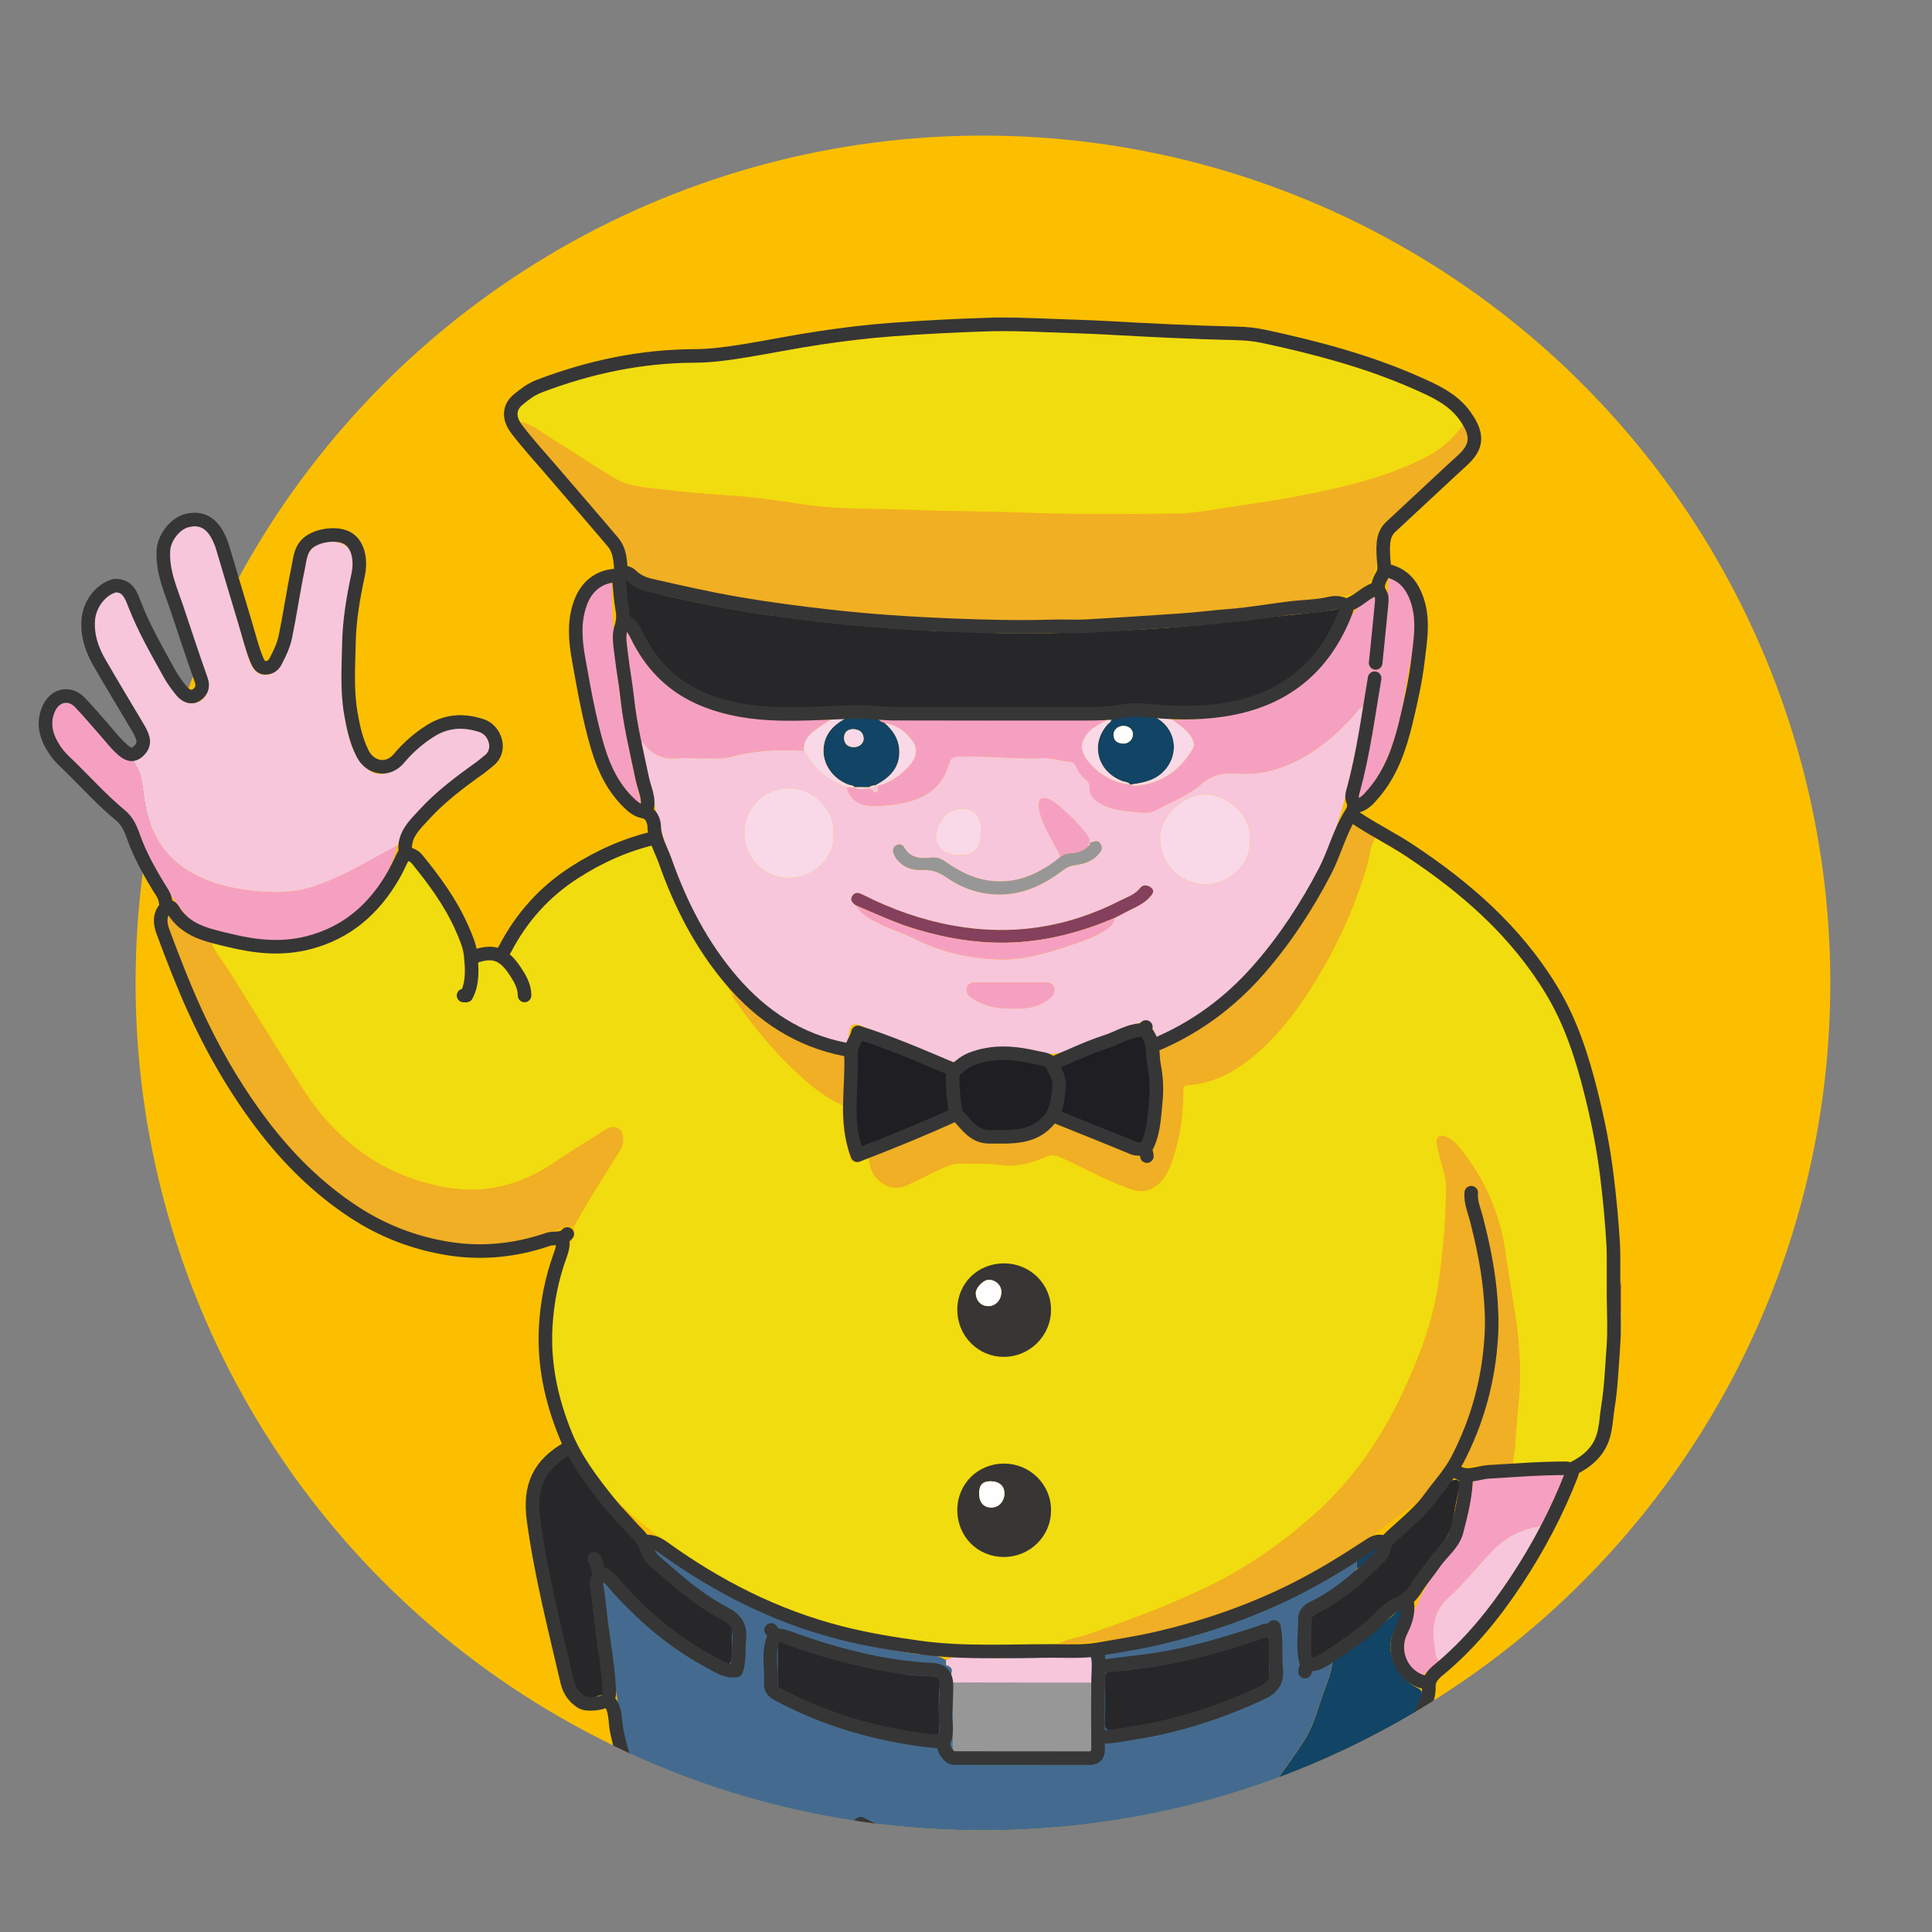 <?xml version="1.0" encoding="utf-8"?>
<!-- Generator: Adobe Illustrator 19.2.1, SVG Export Plug-In . SVG Version: 6.00 Build 0)  -->
<svg version="1.1" id="Layer_1" xmlns="http://www.w3.org/2000/svg" xmlns:xlink="http://www.w3.org/1999/xlink" x="0px" y="0px"
	 viewBox="0 0 57 57" style="enable-background:new 0 0 57 57;" xml:space="preserve">
<rect x="0" y="0" width="57" height="57" fill="#808080" stroke="none"/>
<style type="text/css">
	.st0{fill:rgba(255,255,255,0)}
	.st1{fill:#FBBF00;}
	.st2{clip-path:url(#SVGID_2_);}
	.st3{fill:#979797;}
	.st4{fill:#84405C;}
	.st5{fill:#F1DC0F;}
	.st6{fill:#F7C6DB;}
	.st7{fill:#446B8F;}
	.st8{fill:#F1AF23;}
	.st9{fill:#27272A;}
	.st10{fill:#F0AF24;}
	.st11{fill:#124465;}
	.st12{fill:#F6A0C1;}
	.st13{fill:#121649;}
	.st14{fill:#1F1F23;}
	.st15{fill:#F9D9E7;}
	.st16{fill:#FEFEFE;}
	.st17{fill:#373635;}
	.st18{fill:none;stroke:#363636;stroke-width:0.4;stroke-linecap:round;stroke-linejoin:round;stroke-miterlimit:10;}
</style>
<path class="st0" d="M30.22,9.404c-4.162-0.094-9.305-0.748-11.596,0
	S14.229,10.62,13.574,12.21s2.431,3.741,2.572,4.349s-0.094,3.974,0.047,5.33
	s0.514,2.806,0.281,3.273c-0.597,0.48-1.338,0.744-2.104,0.748
	c0.266-0.546,0.563-1.077,0.888-1.59c0,0-0.14-2.244-0.14-2.618
	s-2.572-1.917-3.32-0.701s0-4.536-0.888-5.143s-1.833-1.128-2.324-0.411
	c-0.491,0.717-0.388,3.59-0.716,3.731s-0.982-0.607-0.888-1.683
	s0.047-2.899-0.514-2.665s-1.799-1.029-2.466,0S1.931,16.886,1.697,17.494
	s-1.917,4.068-1.029,5.798S1.744,26.518,2.679,27.126s2.291,6.686,3.413,7.855
	s3.834,3.974,5.518,4.162s3.647-0.234,3.928,0s-0.222,9.913-0.222,9.913
	c-0.684,0.842-0.555,2.079,0.286,2.762c0.11,0.089,0.23,0.167,0.356,0.23
	c2.011,1.122,10.1,3.6,12.672,3.46s11.923-1.683,15.758-4.115
	s3.413-9.539,3.413-9.539s0.468-7.154,0.327-9.305s-6.453-7.014-6.406-7.809
	s1.075-2.852,1.122-3.928c-0.112-1.167-0.315-2.324-0.608-3.46
	c-0.047-0.561,2.104-1.964,2.478-2.806c0.344-1.1-0.007-2.298-0.888-3.039
	c-0.935-0.795-6.593-3.273-8.65-2.806C33.539,9.033,31.884,9.267,30.22,9.404z"
	/>
<title>carrier-icon-megabus</title>
<circle class="st1" cx="29" cy="29" r="25"/>
<g>
	<defs>
		<path id="SVGID_1_" d="M54,29c0,13.807-11.193,25-25,25s-25-11.193-25-25
			c-9.503-6.579-4.552-11.365-0.585-15.789C7.993,8.105,21.604,4,29,4
			C42.808,4,54,15.193,54,29z"/>
	</defs>
	<clipPath id="SVGID_2_">
		<use xlink:href="#SVGID_1_"  style="overflow:visible;"/>
	</clipPath>
	<g class="st2">
		<path class="st3" d="M30.154,9.366c-0.317,0.071-0.634,0.074-0.951,0
			C29.52,9.366,29.837,9.366,30.154,9.366z"/>
		<path class="st4" d="M47.789,38.681c0.006-0.288-0.059-0.578,0.034-0.863
			c0,0.287,0,0.574,0,0.861C47.812,38.682,47.801,38.683,47.789,38.681z"/>
		<path class="st3" d="M47.789,38.681c0.012,0.002,0.023,0.001,0.034-0.002
			c0,0.257,0,0.513,0,0.77c-0.015,0-0.029,0.001-0.044,0.001
			C47.783,39.194,47.786,38.937,47.789,38.681z"/>
		<path class="st5" d="M6.231,27.804c0.587,0.166,1.177,0.307,1.794,0.314
			c1.54,0.017,2.71-0.644,3.557-1.91c0.142-0.212,0.287-0.423,0.378-0.666
			c0.042-0.112,0.128-0.167,0.219-0.052c0.465,0.593,0.933,1.184,1.232,1.886
			c0.267,0.626,0.403,1.264,0.192,1.935c-0.036,0.115-0.01,0.201,0.096,0.24
			c0.117,0.043,0.205-0.009,0.245-0.131c0.092-0.282,0.141-0.572,0.123-0.868
			c-0.009-0.15,0.048-0.2,0.185-0.219c0.263-0.037,0.471,0.051,0.646,0.244
			c0.186,0.205,0.313,0.444,0.389,0.707c0.038,0.131,0.105,0.215,0.236,0.178
			c0.13-0.037,0.15-0.145,0.106-0.275c-0.11-0.325-0.249-0.635-0.501-0.874
			c-0.104-0.098-0.098-0.173-0.037-0.289c0.564-1.077,1.401-1.875,2.471-2.44
			c0.468-0.247,0.957-0.439,1.456-0.613c0.185-0.064,0.254-0.036,0.317,0.157
			c0.343,1.058,0.801,2.065,1.412,2.997c0.235,0.358,0.501,0.696,0.753,1.043
			c0.006,0.039,0.012,0.078,0.067,0.07c0,0-0.002,0.001-0.002,0.001
			c-0.005,0.034,0.01,0.05,0.044,0.044c0,0,0.005,0.001,0.005,0.001
			c-0.035,0.085,0.019,0.145,0.06,0.205c0.569,0.826,1.208,1.593,1.951,2.267
			c0.371,0.337,0.772,0.643,1.235,0.852c-0.034,0.485,0.074,0.953,0.179,1.419
			c0.064,0.286,0.142,0.317,0.413,0.208c0.056-0.022,0.113-0.041,0.169-0.062
			c0.017,0.073,0.037,0.145,0.051,0.218c0.086,0.452,0.616,0.785,1.029,0.605
			c0.353-0.154,0.691-0.337,1.038-0.501c0.227-0.107,0.458-0.184,0.716-0.169
			c0.353,0.02,0.706-0.013,1.059,0.043c0.476,0.076,0.925-0.063,1.359-0.244
			c0.151-0.063,0.276-0.047,0.426,0.022c0.658,0.298,1.288,0.657,1.971,0.904
			c0.216,0.078,0.43,0.139,0.656,0.04c0.338-0.147,0.509-0.432,0.628-0.758
			c0.247-0.677,0.353-1.379,0.359-2.098c0.001-0.101-0.028-0.206,0.144-0.219
			c0.852-0.063,1.537-0.489,2.147-1.047c0.667-0.609,1.188-1.335,1.655-2.104
			c0.636-1.048,1.13-2.158,1.476-3.335c0.079-0.27,0.078-0.566,0.243-0.81
			c2.257,1.293,4.203,2.906,5.398,5.283c0.51,1.014,0.748,2.114,0.983,3.211
			c0.295,1.374,0.442,2.767,0.48,4.173c0.043,1.556-0.032,3.105-0.246,4.647
			c-0.038,0.274-0.151,0.521-0.332,0.732c-0.193,0.225-0.416,0.367-0.738,0.365
			c-0.489-0.003-0.978,0.039-1.467,0.061c-0.03-0.175,0.037-0.342,0.046-0.515
			c0.023-0.412,0.054-0.824,0.097-1.234c0.078-0.737,0.054-1.474-0.034-2.206
			c-0.088-0.736-0.235-1.464-0.333-2.199c-0.148-1.106-0.549-2.105-1.223-2.991
			c-0.14-0.184-0.279-0.376-0.496-0.485c-0.084-0.042-0.171-0.077-0.258-0.027
			c-0.098,0.057-0.071,0.16-0.057,0.246c0.017,0.111,0.05,0.219,0.076,0.329
			c0.076,0.328,0.205,0.639,0.194,0.991c-0.016,0.556-0.035,1.111-0.094,1.665
			c-0.057,0.537-0.113,1.073-0.224,1.602c-0.202,0.956-0.559,1.858-0.972,2.737
			c-0.626,1.333-1.44,2.527-2.546,3.524c-0.901,0.812-1.873,1.511-2.952,2.059
			c-1.19,0.604-2.441,1.065-3.698,1.507c-0.325,0.114-0.673,0.156-0.985,0.313
			c-0.858,0.088-1.717,0.031-2.576,0.02c-1.586-0.019-3.132-0.282-4.641-0.771
			c-1.748-0.566-3.321-1.453-4.757-2.59c-0.278-0.22-0.552-0.445-0.812-0.685
			c-1.034-0.952-1.661-2.141-1.979-3.495c-0.349-1.481-0.149-2.917,0.416-4.315
			c0.06-0.149,0.164-0.295,0.07-0.468c0.182-0.312,0.36-0.626,0.548-0.935
			c0.279-0.456,0.566-0.906,0.847-1.36c0.103-0.166,0.096-0.484-0.018-0.575
			c-0.169-0.134-0.323-0.079-0.492,0.033c-0.476,0.316-0.972,0.601-1.443,0.925
			c-1.032,0.71-2.149,0.968-3.383,0.71c-1.787-0.373-3.11-1.41-4.069-2.914
			c-0.72-1.129-1.419-2.271-2.13-3.406C6.595,28.389,6.362,28.128,6.231,27.804z
			 M29.622,37.274c-0.782-0-1.38,0.593-1.378,1.369
			c0.001,0.771,0.609,1.388,1.367,1.389c0.771,0.001,1.396-0.62,1.397-1.389
			C31.01,37.884,30.392,37.274,29.622,37.274z M29.612,45.935
			c0.778,0.001,1.397-0.612,1.397-1.382c-0.001-0.757-0.623-1.372-1.387-1.371
			c-0.776,0.001-1.378,0.601-1.378,1.373
			C28.245,45.332,28.841,45.934,29.612,45.935z"/>
		<path class="st5" d="M15.305,12.402c-0.122-0.243,0.019-0.407,0.183-0.547
			c0.378-0.322,0.848-0.452,1.311-0.584c1.2-0.343,2.424-0.585,3.673-0.587
			c1.068-0.002,2.087-0.27,3.127-0.431c1.208-0.187,2.421-0.318,3.641-0.399
			c1.145-0.076,2.289-0.125,3.437-0.073c2.049,0.092,4.099,0.172,6.147,0.278
			c0.749,0.039,1.46,0.298,2.179,0.491c1.099,0.295,2.19,0.623,3.205,1.153
			c0.382,0.199,0.743,0.433,0.958,0.83c-0.309,0.452-0.723,0.775-1.212,1.016
			c-1.05,0.517-2.175,0.792-3.31,1.022c-0.807,0.164-1.624,0.283-2.438,0.406
			c-0.519,0.078-1.041,0.178-1.562,0.179c-1.41,0.004-2.82,0.029-4.231-0.024
			c-1.264-0.047-2.529-0.045-3.794-0.096c-0.931-0.037-1.864-0-2.792-0.137
			c-0.793-0.117-1.586-0.239-2.388-0.287c-0.651-0.038-1.301-0.103-1.949-0.176
			c-0.469-0.053-0.954-0.083-1.369-0.333c-0.638-0.384-1.255-0.802-1.89-1.191
			c-0.285-0.175-0.545-0.407-0.892-0.464c0,0,0.001,0.002,0.001,0.002
			C15.327,12.434,15.316,12.418,15.305,12.402z"/>
		<path class="st6" d="M40.218,20.826c-0.079,0.774-0.27,1.527-0.435,2.285
			c-0.532,2.442-1.779,4.473-3.579,6.178c-0.568,0.537-1.233,0.94-1.938,1.276
			c-0.135,0.065-0.211,0.056-0.225-0.11c-0.004-0.044-0.024-0.087-0.036-0.13
			c-0.059-0.223-0.115-0.255-0.34-0.169c-0.654,0.249-1.307,0.502-1.961,0.754
			c-0.021,0.008-0.043,0.014-0.063,0.024c-0.37,0.177-0.709,0.205-1.144,0.088
			c-0.766-0.207-1.572-0.204-2.284,0.274c-0.102,0.069-0.172,0.019-0.25-0.012
			c-0.833-0.331-1.665-0.665-2.498-0.998c-0.312-0.125-0.382-0.083-0.425,0.251
			c-0.037,0.283-0.037,0.284-0.306,0.214c-1.612-0.421-2.779-1.426-3.671-2.793
			c-0.909-1.393-1.477-2.924-1.824-4.543c-0.11-0.515-0.263-1.021-0.342-1.544
			c0.031,0.02,0.071,0.033,0.092,0.06c0.234,0.309,0.531,0.468,0.929,0.444
			c0.293-0.018,0.587,0.003,0.881-0.005c0.247-0.007,0.496,0.034,0.74-0.034
			c0.657-0.182,1.327-0.227,2.004-0.192c0.06,0.003,0.12,0,0.181,0.001
			c0.068,0.106,0.131,0.217,0.205,0.318c0.27,0.369,0.634,0.611,1.059,0.766
			c0.059,0.319,0.334,0.529,0.704,0.546c0.249,0.012,0.496-0.009,0.741-0.048
			c0.754-0.119,1.323-0.387,1.564-1.189c0.058-0.193,0.138-0.213,0.305-0.218
			c0.821-0.025,1.64,0.08,2.46,0.047c0.276-0.011,0.533,0.084,0.802,0.105
			c0.082,0.007,0.154,0.059,0.187,0.146c0.064,0.166,0.179,0.295,0.309,0.411
			c0.059,0.053,0.093,0.115,0.088,0.198c-0.014,0.238,0.132,0.37,0.316,0.479
			c0.294,0.174,0.627,0.211,0.953,0.24c0.227,0.02,0.474,0.073,0.69-0.045
			c0.449-0.245,0.942-0.424,1.328-0.762c0.323-0.283,0.669-0.353,1.073-0.32
			c0.462,0.037,0.912-0.032,1.349-0.197c0.802-0.303,1.444-0.826,2.021-1.441
			C39.989,21.061,40.071,20.912,40.218,20.826z M32.153,24.867
			c-0.002-0.094-0.036-0.176-0.091-0.25c-0.24-0.321-0.531-0.592-0.833-0.851
			c-0.097-0.084-0.199-0.164-0.323-0.202c-0.146-0.044-0.25-0.02-0.256,0.169
			c-0.005,0.171,0.046,0.322,0.106,0.479c0.143,0.373,0.364,0.704,0.533,1.063
			c-0.046,0.039-0.09,0.08-0.138,0.116c-0.508,0.374-1.05,0.631-1.707,0.614
			c-0.595-0.016-1.092-0.256-1.559-0.587c-0.129-0.092-0.248-0.132-0.414-0.114
			c-0.303,0.032-0.61,0.024-0.792-0.298c-0.05-0.089-0.137-0.12-0.234-0.069
			c-0.095,0.05-0.116,0.14-0.085,0.233c0.023,0.07,0.063,0.138,0.109,0.195
			c0.186,0.228,0.442,0.316,0.723,0.302c0.276-0.014,0.503,0.059,0.733,0.22
			c0.459,0.321,0.98,0.5,1.545,0.503c0.707,0.004,1.316-0.277,1.868-0.699
			c0.109-0.083,0.217-0.141,0.361-0.163c0.244-0.036,0.492-0.091,0.674-0.286
			c0.088-0.094,0.185-0.194,0.101-0.337C32.387,24.756,32.265,24.84,32.153,24.867
			z M32.874,27.087c0.094-0.048,0.189-0.093,0.28-0.144
			c0.261-0.146,0.556-0.239,0.763-0.471c0.071-0.08,0.162-0.171,0.058-0.271
			c-0.094-0.09-0.251-0.112-0.328-0.01c-0.158,0.207-0.391,0.275-0.601,0.382
			c-1.56,0.8-3.205,1.049-4.93,0.736c-0.924-0.168-1.802-0.476-2.639-0.901
			c-0.109-0.055-0.235-0.111-0.324,0.014c-0.093,0.131-0.001,0.223,0.109,0.294
			c0.151,0.281,0.43,0.408,0.692,0.538c0.343,0.17,0.713,0.286,1.056,0.457
			c0.76,0.379,1.564,0.557,2.406,0.594c0.799,0.034,1.544-0.202,2.283-0.457
			c0.348-0.12,0.696-0.241,0.998-0.466C32.804,27.301,32.873,27.22,32.874,27.087
			z M36.86,24.791c0.099-0.738-0.669-1.34-1.272-1.35
			c-0.702-0.012-1.377,0.676-1.361,1.293c0.02,0.755,0.581,1.324,1.315,1.357
			C36.181,26.12,36.944,25.501,36.86,24.791z M24.582,24.604
			c0.108-0.665-0.612-1.33-1.223-1.344c-0.861-0.021-1.389,0.613-1.398,1.301
			c-0.011,0.771,0.613,1.337,1.3,1.341
			C24.031,25.905,24.659,25.26,24.582,24.604z M29.821,28.984
			c-0.324,0-0.647-0-0.971,0c-0.129,0-0.271-0.003-0.318,0.149
			c-0.047,0.152,0.037,0.245,0.166,0.329c0.47,0.304,0.993,0.318,1.52,0.285
			c0.27-0.017,0.529-0.112,0.746-0.286c0.104-0.084,0.176-0.202,0.13-0.337
			c-0.046-0.137-0.18-0.14-0.303-0.14
			C30.468,28.984,30.144,28.984,29.821,28.984z M28.93,24.564
			c0.026-0.255-0.019-0.488-0.248-0.635c-0.194-0.124-0.556-0.07-0.741,0.088
			c-0.234,0.2-0.384,0.622-0.3,0.841c0.086,0.225,0.332,0.365,0.642,0.366
			c0.384,0.001,0.506-0.071,0.62-0.349
			C28.944,24.771,28.923,24.666,28.93,24.564z"/>
		<path class="st7" d="M33.905,58.2c-0.616-0.015-1.189-0.203-1.715-0.502
			c-0.733-0.416-1.38-0.283-1.999,0.222c-0.033,0.027-0.057,0.073-0.123,0.063
			c0.07-0.663,0.141-1.326,0.208-1.989c0.024-0.239,0.046-0.479,0.059-0.719
			c0.01-0.186,0.05-0.284,0.284-0.297c1.377-0.074,2.706-0.378,3.983-0.9
			c0.098-0.04,0.203-0.081,0.216-0.207c0.017-0.161-0.144-0.232-0.352-0.144
			c-0.612,0.259-1.243,0.455-1.891,0.598c-0.928,0.205-1.867,0.344-2.818,0.291
			c-1.257-0.07-2.493-0.271-3.683-0.705c-0.183-0.067-0.372-0.111-0.536-0.23
			c-0.126-0.091-0.242-0.058-0.324,0.078c-0.155,0.186-0.118,0.411-0.07,0.606
			c0.242,0.986,0.509,1.965,0.758,2.949c0.09,0.356,0.238,0.698,0.267,1.069
			c-1.417,0.103-2.62-0.449-3.745-1.23c-0.502-0.348-0.969-0.74-1.405-1.17
			c-0.996-0.982-1.673-2.166-2.197-3.446c-0.39-0.955-0.576-1.957-0.683-2.98
			c-0.1-0.955-0.235-1.907-0.36-2.909c0.187,0.197-0.795-2.816,0.814-1.62
			c0.468,0.348,1.871,1.224,2.07,1.361c1.289,0.884,1.91,1.31,3.409,1.767
			c0.909,0.278,1.835,0.467,2.772,0.613c0.141,0.022,0.284,0.051,0.425,0.048
			c0.233-0.004,0.446,0.043,0.644,0.165c-0.001,0.048-0.002,0.095-0.003,0.143
			c-0.556-0.018,6.219-0.587,6.904-0.764c1.803-0.465,3.478-1.226,5.055-2.209
			c0.051-0.032,0.105-0.058,0.158-0.087c-0.002,0.073-0.003,0.147-0.005,0.22
			c-0.294,0.351-0.943,2.886-0.718,2.766c-0.037,0.365-0.197,0.693-0.312,1.034
			c-0.144,0.427-0.266,0.87-0.509,1.253c-0.299,0.47-0.63,0.919-0.958,1.369
			c-0.976,1.338-1.986,2.652-2.872,4.053C34.366,57.219,34.081,57.682,33.905,58.2
			z"/>
		<path class="st8" d="M15.337,12.448c0.348,0.058,0.607,0.289,0.892,0.464
			c0.635,0.389,1.252,0.807,1.89,1.191c0.416,0.25,0.901,0.279,1.369,0.333
			c0.648,0.074,1.298,0.138,1.949,0.176c0.803,0.047,1.595,0.17,2.388,0.287
			c0.928,0.137,1.861,0.1,2.792,0.137c1.265,0.051,2.53,0.048,3.794,0.096
			c1.411,0.053,2.821,0.028,4.231,0.024c0.521-0.001,1.044-0.101,1.562-0.179
			c0.815-0.123,1.631-0.242,2.438-0.406c1.135-0.23,2.261-0.505,3.31-1.022
			c0.489-0.241,0.903-0.564,1.212-1.016c0.271,0.496,0.146,0.62-0.228,0.989
			c-0.698,0.688-1.435,1.337-2.16,1.997c-0.117,0.106-0.172,0.218-0.16,0.375
			c0.011,0.143-0.015,0.289,0.006,0.43c0.053,0.366-0.108,0.661-0.293,0.947
			c-0.13,0.202-0.354,0.257-0.569,0.285c-1.136,0.145-2.272,0.291-3.411,0.414
			c-2.402,0.259-4.812,0.37-7.228,0.338c-1.508-0.02-3.013-0.105-4.514-0.269
			c-1.846-0.201-3.668-0.527-5.469-0.971c-0.354-0.087-0.576-0.329-0.663-0.673
			c-0.049-0.192-0.138-0.345-0.262-0.49c-0.9-1.057-1.799-2.115-2.695-3.174
			C15.447,12.644,15.357,12.567,15.337,12.448z"/>
		<path class="st6" d="M3.919,22.451c0.472-0.147,0.604-0.524,0.332-1.001
			c-0.358-0.628-0.731-1.249-1.096-1.873c-0.223-0.381-0.402-0.775-0.373-1.235
			c0.023-0.36,0.202-0.623,0.487-0.825c0.135-0.096,0.253-0.071,0.351,0.061
			c0.086,0.116,0.149,0.244,0.201,0.378c0.336,0.861,0.799,1.654,1.294,2.43
			c0.101,0.159,0.232,0.304,0.428,0.351c0.367,0.087,0.676-0.23,0.575-0.637
			c-0.106-0.429-0.279-0.841-0.416-1.263c-0.219-0.673-0.478-1.333-0.663-2.016
			c-0.056-0.206-0.066-0.417-0.034-0.628c0.051-0.344,0.313-0.61,0.652-0.661
			c0.211-0.032,0.385,0.024,0.513,0.206c0.115,0.163,0.186,0.342,0.241,0.531
			c0.305,1.048,0.611,2.096,0.919,3.143c0.023,0.079,0.056,0.157,0.095,0.229
			c0.087,0.163,0.22,0.28,0.411,0.27c0.196-0.011,0.343-0.108,0.449-0.291
			c0.308-0.53,0.363-1.127,0.482-1.707c0.093-0.457,0.177-0.917,0.266-1.375
			c0.081-0.418,0.441-0.631,0.914-0.542c0.349,0.065,0.536,0.372,0.456,0.782
			c-0.135,0.689-0.25,1.38-0.292,2.081c-0.055,0.935-0.063,1.87,0.158,2.79
			c0.063,0.264,0.156,0.519,0.306,0.749c0.35,0.539,0.846,0.59,1.296,0.125
			c0.278-0.288,0.563-0.567,0.898-0.791c0.414-0.276,0.862-0.287,1.323-0.164
			c0.191,0.051,0.309,0.188,0.343,0.381c0.035,0.201-0.064,0.342-0.228,0.454
			c-0.448,0.307-0.876,0.641-1.291,0.992c-0.514,0.433-0.958,0.917-1.199,1.558
			c-0.585,0.293-1.141,0.643-1.738,0.912c-0.475,0.214-0.961,0.409-1.484,0.44
			c-0.685,0.041-1.363-0.02-2.031-0.216c-1.193-0.35-1.946-1.098-2.178-2.334
			C4.201,23.308,4.225,22.834,3.919,22.451z"/>
		<path class="st9" d="M28.931,20.911c-2.018,0-4.036-0.003-6.054,0.001
			c-0.792,0.002-1.561-0.123-2.287-0.436c-0.732-0.316-1.301-0.837-1.699-1.53
			c-0.288-0.502-0.496-1.039-0.621-1.606c-0.015-0.067-0.049-0.147,0.016-0.191
			c0.055-0.038,0.021-0.283,0.072-0.252c0.363,0.219,0.873,0.577,1.273,0.671
			c1.102,0.257,2.213,0.471,3.335,0.618c0.841,0.11,1.681,0.223,2.529,0.283
			c0.657,0.046,1.313,0.092,1.969,0.141c0.546,0.041,1.093-0.01,1.635,0.045
			c0.508,0.051,1.014,0.041,1.52,0.033c0.859-0.014,1.718-0.049,2.576-0.091
			c0.673-0.033,1.345-0.078,2.016-0.139c0.669-0.06,1.336-0.148,2.004-0.221
			c0.593-0.065,1.186-0.126,1.778-0.193c0.174-0.02,0.347-0.056,0.52-0.082
			c0.068-0.01,0.148-0.035,0.199,0.018c0.048,0.05-0.002,0.12-0.024,0.172
			c-0.465,1.074-1.2,1.884-2.296,2.338c-0.529,0.219-1.085,0.329-1.65,0.373
			c-1.475,0.114-2.954,0.026-4.43,0.047
			C30.518,20.921,29.725,20.911,28.931,20.911z"/>
		<path class="st10" d="M31.195,48.506c0.311-0.157,0.659-0.198,0.985-0.313
			c1.258-0.442,2.508-0.903,3.698-1.507c1.078-0.547,2.05-1.246,2.952-2.059
			c1.106-0.997,1.919-2.191,2.546-3.524c0.413-0.88,0.77-1.781,0.972-2.737
			c0.112-0.529,0.167-1.065,0.224-1.602c0.059-0.554,0.078-1.109,0.094-1.665
			c0.01-0.352-0.118-0.663-0.194-0.991c-0.026-0.11-0.059-0.218-0.076-0.329
			c-0.013-0.086-0.041-0.189,0.057-0.246c0.087-0.05,0.174-0.015,0.258,0.027
			c0.218,0.109,0.356,0.301,0.496,0.485c0.675,0.887,1.075,1.885,1.223,2.991
			c0.098,0.735,0.245,1.463,0.333,2.199c0.088,0.732,0.111,1.469,0.034,2.206
			c-0.043,0.41-0.074,0.822-0.097,1.234c-0.01,0.173-0.076,0.34-0.046,0.515
			c-0.467,0.025-0.933,0.05-1.4,0.077c-0.21,0.012-0.131-0.093-0.079-0.189
			c0.448-0.822,0.732-1.701,0.888-2.622c0.228-1.353,0.12-2.69-0.201-4.015
			c-0.085-0.351-0.195-0.696-0.286-1.046c-0.038-0.144-0.105-0.249-0.264-0.2
			c-0.16,0.05-0.118,0.18-0.082,0.301c0.285,0.956,0.515,1.925,0.568,2.924
			c0.105,1.985-0.337,3.821-1.56,5.425c-0.333,0.437-0.796,0.738-1.226,1.067
			c-1.966,1.502-4.14,2.579-6.553,3.156
			C33.386,48.326,32.3,48.489,31.195,48.506z"/>
		<path class="st11" d="M33.905,58.2c0.176-0.518,0.461-0.981,0.751-1.439
			c0.886-1.401,1.896-2.715,2.872-4.053c0.328-0.45,0.659-0.9,0.958-1.369
			c0.243-0.382,0.365-0.825,0.509-1.253c0.115-0.341,0.275-0.669,0.312-1.034
			c0,0-0.001,0.002-0.001,0.002c0.015-0.014,0.03-0.028,0.045-0.042
			c0.678-0.463,1.522-1.146,2.166-1.733c0.003,0.264-0.271,0.644-0.361,0.802
			c-0.36,0.631,0.06,1.426,0.647,1.707c0.174,0.083,0.164,0.163,0.113,0.305
			c-0.294,0.809-0.678,1.575-1.102,2.323c-0.565,0.997-0.852,1.879-1.55,2.781
			c-0.758,0.979-2.017,1.896-3.127,2.494
			C35.437,58.067,34.701,58.262,33.905,58.2z"/>
		<path class="st12" d="M40.218,20.826c-0.147,0.087-0.229,0.235-0.341,0.355
			c-0.576,0.615-1.219,1.138-2.021,1.441c-0.437,0.165-0.887,0.235-1.349,0.197
			c-0.404-0.033-0.75,0.037-1.073,0.32c-0.386,0.338-0.88,0.518-1.328,0.762
			c-0.216,0.118-0.463,0.065-0.69,0.045c-0.326-0.029-0.659-0.067-0.953-0.24
			c-0.184-0.109-0.331-0.241-0.316-0.479c0.005-0.083-0.029-0.145-0.088-0.198
			c-0.13-0.117-0.245-0.245-0.309-0.411c-0.034-0.087-0.106-0.139-0.187-0.146
			c-0.269-0.022-0.526-0.117-0.802-0.105c-0.821,0.033-1.639-0.071-2.46-0.047
			c-0.166,0.005-0.247,0.024-0.305,0.218c-0.24,0.802-0.81,1.07-1.564,1.189
			c-0.244,0.038-0.492,0.06-0.741,0.048c-0.37-0.017-0.645-0.227-0.704-0.546
			c0.077-0,0.155-0,0.232-0c0,0-0.004-0.003-0.004-0.003
			c0.126,0.101,0.272,0.029,0.407,0.049c0.087-0.046,0.301,0.32,0.276-0.086
			c0.377-0.1,0.679-0.318,0.935-0.604c0.203-0.226,0.253-0.483,0.103-0.701
			c-0.201-0.291-0.476-0.496-0.839-0.555c-0.063-0.016-0.124-0.035-0.162-0.094
			c2.237,0.002,4.473,0.003,6.71,0.005c-0.182,0.128-0.401,0.204-0.547,0.384
			c-0.143,0.177-0.233,0.367-0.137,0.599c0.191,0.458,0.876,0.915,1.373,0.917
			l0.019-0l0.018,0.007c0.049,0.05,0.113,0.041,0.171,0.035
			c0.727-0.074,1.26-0.447,1.632-1.064c0.113-0.187,0.007-0.332-0.101-0.47
			c-0.131-0.168-0.311-0.281-0.478-0.409c0.626-0.011,1.247-0.037,1.865-0.17
			c1.505-0.322,2.607-1.158,3.236-2.559c0.192-0.428,0.415-0.751,0.879-0.896
			c0.002,0.454-0.073,0.913-0.111,1.374c-0.015,0.18-0.041,0.359-0.058,0.539
			c-0.011,0.119,0.034,0.219,0.159,0.232c0.121,0.013,0.193-0.059,0.206-0.187
			c0.07-0.66,0.148-1.318,0.174-1.982c0.004-0.098,0.011-0.195,0.019-0.293
			c0.006-0.074-0.034-0.179,0.029-0.214c0.088-0.049,0.168,0.044,0.239,0.093
			c0.319,0.217,0.436,0.545,0.478,0.909c0.053,0.469,0.012,0.933-0.088,1.391
			c-0.173,0.794-0.234,1.611-0.5,2.385c-0.193,0.56-0.43,1.094-0.833,1.539
			c-0.059,0.065-0.111,0.143-0.231,0.177c0.091-0.402,0.176-0.79,0.266-1.176
			c0.169-0.735,0.257-1.484,0.383-2.227c0.02-0.117-0.014-0.225-0.145-0.238
			c-0.111-0.011-0.199,0.045-0.22,0.178
			C40.306,20.353,40.26,20.589,40.218,20.826z"/>
		<path class="st10" d="M6.231,27.804c0.131,0.324,0.364,0.585,0.546,0.876
			c0.71,1.135,1.41,2.277,2.13,3.406c0.959,1.504,2.282,2.541,4.069,2.914
			c1.234,0.258,2.351-0.001,3.383-0.71c0.47-0.324,0.967-0.609,1.443-0.925
			c0.169-0.112,0.323-0.167,0.492-0.033c0.114,0.091,0.121,0.408,0.018,0.575
			c-0.281,0.454-0.569,0.904-0.847,1.36c-0.188,0.308-0.366,0.623-0.548,0.935
			c-0.111-0.061-0.213-0.032-0.323,0.015c-0.741,0.321-1.515,0.503-2.325,0.506
			c-1.516,0.005-2.874-0.473-4.086-1.369c-1.693-1.253-2.896-2.907-3.855-4.757
			c-0.511-0.986-0.934-2.009-1.312-3.051c-0.063-0.174-0.137-0.352-0.065-0.568
			c0.235,0.146,0.296,0.451,0.539,0.558C5.729,27.641,5.983,27.716,6.231,27.804z"
			/>
		<path class="st10" d="M40.577,24.719c-0.165,0.245-0.164,0.54-0.243,0.81
			c-0.346,1.177-0.84,2.287-1.476,3.335c-0.466,0.769-0.988,1.495-1.655,2.104
			c-0.611,0.557-1.295,0.983-2.147,1.047c-0.172,0.013-0.143,0.118-0.144,0.219
			c-0.005,0.719-0.112,1.421-0.359,2.098c-0.119,0.326-0.289,0.611-0.628,0.758
			c-0.227,0.098-0.44,0.038-0.656-0.04c-0.682-0.246-1.312-0.605-1.971-0.904
			c-0.15-0.068-0.275-0.084-0.426-0.022c-0.434,0.18-0.883,0.319-1.359,0.244
			c-0.354-0.056-0.707-0.023-1.059-0.043c-0.258-0.014-0.489,0.062-0.716,0.169
			c-0.347,0.164-0.685,0.347-1.038,0.501c-0.413,0.18-0.943-0.153-1.029-0.605
			c-0.014-0.073-0.034-0.145-0.051-0.218c0.82-0.34,1.641-0.679,2.46-1.023
			c0.095-0.04,0.152-0.025,0.207,0.057c0.395,0.593,0.969,0.594,1.587,0.497
			c0.198-0.031,0.401-0.025,0.59-0.106c0.188-0.08,0.383-0.156,0.502-0.332
			c0.084-0.125,0.171-0.107,0.286-0.061c0.784,0.312,1.569,0.619,2.354,0.928
			c0.277,0.109,0.335,0.081,0.419-0.202c0.269-0.911,0.33-1.835,0.171-2.772
			c-0.019-0.11-0.004-0.177,0.112-0.228c2.036-0.897,3.426-2.464,4.504-4.353
			c0.411-0.72,0.781-1.46,1.065-2.25C40.117,24.439,40.351,24.571,40.577,24.719z
			"/>
		<path class="st11" d="M26.17,58.385c-0.028-0.371-0.177-0.713-0.267-1.069
			c-0.249-0.984-0.516-1.963-0.758-2.949c-0.048-0.195-0.085-0.42,0.07-0.606
			c-0.024,0.189,0.089,0.264,0.246,0.323c1.093,0.414,2.217,0.696,3.382,0.82
			c0.321,0.034,0.64,0.085,0.963,0.082c0.149-0.002,0.182,0.066,0.169,0.193
			c-0.036,0.366-0.067,0.732-0.105,1.097c-0.038,0.373-0.082,0.744-0.121,1.117
			c-0.02,0.194-0.037,0.388-0.058,0.621c-0.285-0.215-0.596-0.269-0.933-0.267
			c-0.441,0.002-0.851,0.122-1.241,0.295C27.083,58.233,26.628,58.308,26.17,58.385z
			"/>
		<path class="st9" d="M21.592,48.545c0,0.03-0,0.06-0,0.091
			c0,0.533-0.006,0.544-0.485,0.285c-0.629-0.341-1.214-0.747-1.757-1.218
			c-0.612-0.531-1.166-0.622-1.654-1.264c-0.077-0.101-0.26,0.463-0.209,0.879
			c0.055,0.446,0.108,0.892,0.164,1.338c0.038,0.305,0.28,0.899,0.326,1.202
			c0.03,0.197-0.164,0.088-0.378,0.196c-0.189,0.096-0.334,0.052-0.515-0.138
			c-0.214-0.224-0.217-0.525-0.283-0.795c-0.26-1.071-0.512-2.145-0.708-3.23
			c-0.091-0.501-0.216-0.995-0.213-1.512c0.002-0.599-0.159-0.845,0.283-1.197
			c0.089-0.071,0.506-0.567,0.605-0.463c0.676,0.708,1.724,2.278,2.335,3.024
			c0.664,0.81,0.837,1.168,1.709,1.743c0.157,0.103,0.316,0.208,0.487,0.284
			c0.219,0.097,0.34,0.229,0.297,0.482
			C21.579,48.347,21.592,48.447,21.592,48.545z"/>
		<path class="st12" d="M3.919,22.451c0.306,0.383,0.282,0.857,0.366,1.304
			c0.232,1.235,0.985,1.984,2.178,2.334c0.667,0.196,1.345,0.257,2.031,0.216
			c0.523-0.032,1.009-0.226,1.484-0.44c0.598-0.269,1.153-0.619,1.738-0.912
			c-0.42,1.829-2.269,3.019-3.999,2.786c-0.661-0.089-1.302-0.237-1.924-0.476
			c-0.076-0.029-0.15-0.052-0.207-0.125c-0.669-0.852-1.274-1.739-1.578-2.797
			c-0.025-0.087-0.084-0.141-0.143-0.198c-0.647-0.633-1.301-1.259-1.938-1.902
			c-0.299-0.302-0.452-0.676-0.365-1.112c0.035-0.175,0.125-0.332,0.311-0.383
			c0.187-0.051,0.318,0.037,0.442,0.188c0.339,0.414,0.701,0.81,1.045,1.22
			C3.51,22.33,3.687,22.437,3.919,22.451z"/>
		<path class="st13" d="M20.839,56.341c0.497,0.422,0.987,0.841,1.522,1.205
			c0.887,0.603,1.836,1.072,2.911,1.192c0.839,0.093,1.666-0.025,2.447-0.38
			c0.396-0.18,0.81-0.276,1.249-0.245c0.083,0.006,0.163,0.012,0.241,0.048
			c0.406,0.185,0.454,0.361,0.179,0.696c-0.816,0.989-1.888,1.525-3.136,1.694
			c-0.704,0.096-1.394-0.068-2.041-0.36c-0.789-0.355-1.504-0.825-2.086-1.477
			C21.509,58.026,21.082,57.234,20.839,56.341z"/>
		<path class="st13" d="M38.812,56.023c-0.167,0.332-0.323,0.67-0.502,0.996
			c-0.322,0.587-0.683,1.148-1.082,1.687c-0.694,0.936-1.624,1.441-2.756,1.635
			c-0.571,0.098-1.132,0.122-1.698-0.004c-0.411-0.091-0.772-0.292-1.128-0.504
			c-0.526-0.313-0.991-0.704-1.428-1.131c-0.118-0.115-0.125-0.193-0.004-0.314
			c0.343-0.343,0.721-0.584,1.233-0.549c0.163,0.011,0.309,0.055,0.451,0.128
			c0.408,0.212,0.825,0.402,1.274,0.514c1.176,0.291,2.264,0.044,3.291-0.542
			c0.697-0.397,1.298-0.921,1.86-1.491
			C38.47,56.297,38.565,56.091,38.812,56.023z"/>
		<path class="st3" d="M32.2,49.647c0.002,0.625,0.001,1.25,0.007,1.875
			c0.001,0.125-0.04,0.173-0.168,0.172c-1.258-0.003-2.516-0.003-3.774-0.001
			c-0.114,0-0.162-0.037-0.161-0.156c0.007-0.632,0.009-1.265,0.013-1.897
			C29.477,49.643,30.838,49.645,32.2,49.647z"/>
		<path class="st12" d="M42.475,49.009c-0.144,0.12-0.29,0.238-0.431,0.362
			c-0.083,0.073-0.148,0.066-0.237,0.002c-0.354-0.254-0.486-0.665-0.334-1.07
			c0.04-0.106,0.088-0.209,0.115-0.318c0.235-0.93,0.774-1.686,1.371-2.408
			c0.295-0.357,0.266-0.804,0.376-1.213c0.055-0.203,0.087-0.412,0.125-0.619
			c0.014-0.074,0.034-0.123,0.124-0.127c0.849-0.039,1.697-0.081,2.584-0.124
			c-0.244,0.526-0.438,1.044-0.708,1.529c-0.542,0.091-1.021,0.314-1.405,0.711
			c-0.45,0.465-0.852,0.977-1.33,1.414c-0.427,0.391-0.49,0.879-0.401,1.407
			C42.35,48.71,42.326,48.891,42.475,49.009z"/>
		<path class="st12" d="M23.723,22.143c-0.06-0-0.121,0.003-0.181-0.001
			c-0.678-0.035-1.348,0.01-2.004,0.192c-0.245,0.068-0.494,0.027-0.74,0.034
			c-0.293,0.008-0.588-0.012-0.881,0.005c-0.398,0.024-0.695-0.135-0.929-0.444
			c-0.021-0.028-0.061-0.041-0.092-0.06c-0.239-1.062-0.328-2.143-0.441-3.225
			c0.09-0.006,0.086,0.06,0.105,0.1c0.715,1.514,1.962,2.251,3.578,2.444
			c0.782,0.094,1.568,0.012,2.352,0.05c-0.16,0.11-0.324,0.214-0.478,0.331
			C23.825,21.712,23.695,21.889,23.723,22.143z"/>
		<path class="st9" d="M37.449,48.984c0,0.113-0.013,0.228,0.003,0.339
			c0.033,0.236-0.059,0.365-0.28,0.464c-0.875,0.389-1.763,0.735-2.695,0.96
			c-0.532,0.129-1.073,0.212-1.612,0.298c-0.177,0.028-0.277-0.009-0.268-0.232
			c0.018-0.437,0.007-0.876,0.005-1.313c-0-0.101,0.011-0.166,0.141-0.177
			c1.405-0.115,2.774-0.405,4.108-0.862c0.135-0.046,0.271-0.093,0.403-0.147
			c0.133-0.054,0.202-0.031,0.198,0.127C37.445,48.621,37.449,48.803,37.449,48.984z"
			/>
		<path class="st9" d="M23.037,48.438c0.093,0.037,0.19,0.078,0.288,0.114
			c1.124,0.408,2.282,0.683,3.464,0.858c0.236,0.035,0.478,0.031,0.717,0.053
			c0.148,0.014,0.242,0.031,0.217,0.256c-0.046,0.425-0.018,0.858-0.014,1.288
			c0.001,0.148,0.004,0.213-0.204,0.19c-1.285-0.142-2.517-0.475-3.706-0.977
			c-0.248-0.105-0.483-0.24-0.726-0.355c-0.096-0.045-0.126-0.11-0.125-0.214
			c0.005-0.354,0-0.709,0.004-1.063C22.953,48.532,22.919,48.445,23.037,48.438z
			"/>
		<path class="st14" d="M34.021,32.363c-0.008,0.313-0.077,0.817-0.184,1.319
			c-0.04,0.187-0.117,0.203-0.271,0.142c-0.74-0.295-1.482-0.587-2.224-0.878
			c-0.136-0.054-0.191-0.125-0.129-0.28c0.149-0.376,0.184-0.757-0.001-1.135
			c-0.054-0.111,0.031-0.148,0.106-0.177c0.758-0.293,1.519-0.58,2.276-0.877
			c0.166-0.065,0.201,0.023,0.23,0.147C33.941,31.131,34.027,31.642,34.021,32.363
			z"/>
		<path class="st14" d="M25.16,32.337c-0.041-0.448,0.052-0.999,0.102-1.553
			c0.014-0.158,0.044-0.262,0.267-0.167c0.787,0.334,1.585,0.642,2.381,0.955
			c0.109,0.043,0.172,0.08,0.126,0.221c-0.094,0.287-0.019,0.574,0.05,0.853
			c0.032,0.132,0.002,0.189-0.116,0.237c-0.837,0.342-1.672,0.687-2.507,1.033
			c-0.129,0.053-0.183,0.023-0.217-0.119C25.139,33.352,25.165,32.9,25.16,32.337
			z"/>
		<path class="st9" d="M43.067,43.811c-0.065,0.332-0.148,0.667-0.193,1.008
			c-0.063,0.49-0.402,0.816-0.678,1.171c-0.304,0.39-0.61,1.004-0.972,1.341
			c-0.726,0.675-1.516,1.068-2.389,1.555c-0.126,0.07-0.168,0.075-0.165-0.083
			c0.005-0.309,0.007-0.619-0.001-0.928c-0.004-0.131,0.045-0.203,0.16-0.264
			c0.968-0.52,1.836-1.782,2.561-2.589c0.505-0.562,0.934-0.607,1.352-1.241
			c0.061-0.092,0.132-0.138,0.243-0.116C43.069,43.682,43.063,43.745,43.067,43.811z"
			/>
		<path class="st14" d="M29.692,31.152c0.353,0.004,0.631-0.011,0.907,0.083
			c0.497,0.169,0.733,0.578,0.607,1.095c-0.122,0.502-0.33,0.927-0.878,1.094
			c-0.423,0.128-0.854,0.119-1.281,0.081c-0.38-0.035-0.802-0.53-0.882-0.965
			c-0.023-0.125-0.046-0.251-0.052-0.378c-0.032-0.669,0.197-0.816,0.813-0.953
			C29.201,31.148,29.482,31.138,29.692,31.152z"/>
		<path class="st12" d="M18.925,23.773c-0.406-0.303-0.643-0.664-0.845-1.055
			c-0.301-0.584-0.437-1.219-0.547-1.857c-0.116-0.675-0.323-1.333-0.366-2.022
			c-0.021-0.335,0.007-0.664,0.113-0.982c0.103-0.311,0.316-0.524,0.618-0.652
			c0.113-0.048,0.155-0.031,0.155,0.105c0.002,0.906,0.073,1.807,0.175,2.708
			c0.137,1.208,0.375,2.396,0.667,3.574C18.906,23.635,18.91,23.679,18.925,23.773
			z"/>
		<path class="st6" d="M42.475,49.009c-0.149-0.118-0.125-0.299-0.151-0.454
			c-0.088-0.528-0.026-1.016,0.401-1.407c0.478-0.438,0.88-0.949,1.33-1.414
			c0.384-0.397,0.863-0.62,1.405-0.711
			C44.687,46.517,43.745,47.886,42.475,49.009z"/>
		<path class="st11" d="M25.936,21.234c0.038,0.059,0.099,0.078,0.162,0.094
			c0.233,0.202,0.404,0.44,0.432,0.758c0.048,0.534-0.254,0.846-0.687,1.074
			l0,0.004c-0.069,0.013-0.142,0.013-0.199,0.062l-0.009-0.007l-0.009,0.007
			c-0.136-0.001-0.273-0.002-0.409-0.002c0,0,0.004,0.003,0.004,0.003
			c-0.052-0.064-0.136-0.055-0.203-0.082c-0.511-0.204-0.807-0.7-0.701-1.204
			c0.083-0.396,0.371-0.617,0.708-0.791C25.331,21.134,25.638,21.131,25.936,21.234
			z M25.173,21.512c-0.19,0.003-0.276,0.112-0.27,0.274
			c0.006,0.166,0.118,0.255,0.285,0.257c0.172,0.002,0.308-0.125,0.291-0.275
			C25.459,21.584,25.334,21.518,25.173,21.512z"/>
		<path class="st11" d="M33.372,23.146l-0.018-0.007c0,0-0.019,0-0.019,0
			c-0.056-0.072-0.146-0.064-0.22-0.092c-0.751-0.282-0.961-1.112-0.426-1.688
			c0.034-0.036,0.093-0.055,0.09-0.12c0.348-0.168,0.708-0.262,1.098-0.181
			c0.014,0.061,0.072,0.041,0.11,0.056c0.712,0.285,0.87,1.153,0.313,1.679
			C34.034,23.042,33.707,23.098,33.372,23.146z M33.424,21.67
			c0.001-0.15-0.113-0.253-0.282-0.254c-0.164-0.001-0.3,0.126-0.29,0.279
			c0.011,0.168,0.126,0.231,0.274,0.242C33.288,21.95,33.422,21.824,33.424,21.67
			z"/>
		<path class="st6" d="M32.2,49.647c-1.361-0.002-2.723-0.004-4.084-0.006
			c-0.024-0.095-0.09-0.172-0.043-0.291c0.045-0.116-0.045-0.192-0.16-0.223
			c0.001-0.048,0.002-0.095,0.003-0.143c0.156-0.113,0.334-0.106,0.514-0.099
			c1.122,0.045,2.244,0.058,3.364-0.036c0.414-0.035,0.414-0.04,0.413,0.369
			C32.206,49.361,32.202,49.504,32.2,49.647z"/>
		<path class="st10" d="M24.859,32.608c-0.463-0.209-0.864-0.514-1.235-0.852
			c-0.742-0.675-1.381-1.442-1.951-2.267c-0.042-0.06-0.096-0.121-0.06-0.205
			c0.339,0.298,0.653,0.622,1.024,0.884c0.654,0.461,1.365,0.796,2.146,0.973
			c0.13,0.029,0.179,0.072,0.159,0.207C24.878,31.765,24.881,32.188,24.859,32.608z
			"/>
		<path class="st15" d="M33.372,23.146c0.335-0.048,0.662-0.104,0.926-0.353
			c0.558-0.526,0.399-1.394-0.313-1.679c-0.037-0.015-0.095,0.006-0.11-0.056
			c0.265-0.04,0.493,0.07,0.72,0.18c0.167,0.128,0.347,0.241,0.478,0.409
			c0.108,0.138,0.214,0.283,0.101,0.47c-0.372,0.618-0.905,0.991-1.632,1.064
			C33.485,23.187,33.421,23.196,33.372,23.146z"/>
		<path class="st15" d="M25.022,21.151c-0.336,0.174-0.625,0.394-0.708,0.791
			c-0.106,0.504,0.19,1,0.701,1.204c0.068,0.027,0.151,0.018,0.203,0.082
			c-0.077,0-0.155,0-0.232,0c-0.426-0.155-0.789-0.397-1.059-0.766
			c-0.074-0.102-0.137-0.212-0.205-0.318c-0.028-0.254,0.102-0.431,0.289-0.573
			c0.154-0.117,0.318-0.222,0.478-0.331C24.666,21.201,24.834,21.117,25.022,21.151z
			"/>
		<path class="st15" d="M32.778,21.239c0.003,0.065-0.056,0.084-0.09,0.12
			c-0.534,0.576-0.324,1.406,0.426,1.688c0.074,0.028,0.164,0.02,0.22,0.092
			c-0.497-0.002-1.182-0.459-1.373-0.917c-0.096-0.231-0.006-0.422,0.137-0.599
			c0.146-0.18,0.365-0.256,0.547-0.384
			C32.69,21.239,32.734,21.239,32.778,21.239z"/>
		<path class="st11" d="M40.024,46.287c0.002-0.073,0.003-0.147,0.005-0.22
			c0.201-0.154,0.401-0.309,0.635-0.412l0.002,0.003
			C40.514,45.93,40.286,46.125,40.024,46.287z"/>
		<path class="st11" d="M40.664,45.654c0.017-0.011,0.033-0.023,0.05-0.034
			c0.004,0.006,0.008,0.012,0.012,0.017c-0.02,0.006-0.039,0.013-0.059,0.019
			C40.667,45.657,40.664,45.654,40.664,45.654z"/>
		<path class="st10" d="M21.566,29.238c-0.055,0.008-0.061-0.031-0.067-0.07
			C21.544,29.169,21.558,29.201,21.566,29.238z"/>
		<path class="st16" d="M16.363,36.711c0.018-0.005,0.036-0.009,0.054-0.014
			c-0.001,0.019-0.002,0.037-0.003,0.056
			C16.397,36.739,16.38,36.725,16.363,36.711z"/>
		<path class="st10" d="M21.608,29.283c-0.035,0.005-0.049-0.01-0.044-0.044
			C21.579,29.254,21.593,29.268,21.608,29.283z"/>
		<path class="st7" d="M39.35,49.012c-0.015,0.014-0.03,0.028-0.045,0.042
			C39.32,49.04,39.335,49.026,39.35,49.012z"/>
		<path class="st8" d="M15.305,12.402c0.011,0.016,0.023,0.031,0.034,0.047
			C15.327,12.434,15.316,12.418,15.305,12.402z"/>
		<path class="st17" d="M29.622,37.274c0.77,0,1.388,0.61,1.386,1.368
			c-0.002,0.769-0.627,1.391-1.397,1.389c-0.759-0.001-1.366-0.618-1.367-1.389
			C28.243,37.867,28.84,37.274,29.622,37.274z M29.543,38.115
			c-0-0.201-0.175-0.363-0.383-0.356c-0.153,0.005-0.372,0.236-0.371,0.391
			c0.002,0.227,0.16,0.388,0.378,0.385C29.378,38.532,29.543,38.347,29.543,38.115
			z"/>
		<path class="st17" d="M29.612,45.935c-0.771-0.001-1.367-0.603-1.368-1.381
			c-0.001-0.772,0.601-1.372,1.378-1.373c0.764-0.001,1.386,0.614,1.387,1.371
			C31.009,45.323,30.39,45.936,29.612,45.935z M29.228,43.702
			c-0.231-0.002-0.339,0.107-0.342,0.346c-0.003,0.267,0.125,0.423,0.351,0.429
			c0.225,0.006,0.397-0.177,0.396-0.422C29.632,43.839,29.478,43.704,29.228,43.702z
			"/>
		<path class="st15" d="M36.86,24.791c0.084,0.71-0.679,1.329-1.318,1.3
			c-0.735-0.033-1.296-0.602-1.315-1.357c-0.016-0.617,0.659-1.305,1.361-1.293
			C36.19,23.451,36.959,24.053,36.86,24.791z"/>
		<path class="st15" d="M24.582,24.604c0.077,0.656-0.551,1.302-1.321,1.297
			c-0.687-0.004-1.311-0.57-1.3-1.341c0.01-0.688,0.538-1.322,1.398-1.301
			C23.97,23.274,24.691,23.939,24.582,24.604z"/>
		<path class="st4" d="M25.262,26.715c-0.11-0.071-0.202-0.163-0.109-0.294
			c0.089-0.126,0.215-0.07,0.324-0.014c0.838,0.425,1.716,0.733,2.639,0.901
			c1.725,0.313,3.371,0.064,4.93-0.736c0.21-0.108,0.443-0.175,0.601-0.382
			c0.078-0.102,0.235-0.08,0.328,0.01c0.104,0.1,0.013,0.192-0.058,0.271
			c-0.207,0.233-0.502,0.326-0.763,0.471c-0.092,0.051-0.187,0.096-0.28,0.144
			c-0.948,0.402-1.93,0.669-2.964,0.718c-0.987,0.047-1.946-0.108-2.89-0.391
			C26.413,27.232,25.842,26.963,25.262,26.715z"/>
		<path class="st12" d="M25.262,26.715c0.58,0.247,1.151,0.516,1.758,0.699
			c0.944,0.283,1.903,0.438,2.89,0.391c1.033-0.049,2.015-0.316,2.964-0.718
			c-0.001,0.133-0.07,0.215-0.176,0.293c-0.302,0.225-0.651,0.346-0.998,0.466
			c-0.74,0.255-1.484,0.491-2.283,0.457c-0.842-0.036-1.647-0.214-2.406-0.594
			c-0.343-0.171-0.713-0.287-1.056-0.457C25.692,27.123,25.414,26.996,25.262,26.715
			z"/>
		<path class="st3" d="M32.153,24.867c0.112-0.027,0.234-0.111,0.321,0.037
			c0.084,0.143-0.014,0.243-0.101,0.337c-0.181,0.194-0.43,0.25-0.674,0.286
			c-0.144,0.021-0.253,0.079-0.361,0.163c-0.552,0.422-1.161,0.702-1.868,0.699
			c-0.564-0.003-1.086-0.182-1.545-0.503c-0.23-0.161-0.456-0.233-0.733-0.22
			c-0.281,0.014-0.537-0.074-0.723-0.302c-0.046-0.057-0.086-0.125-0.109-0.195
			c-0.031-0.093-0.01-0.183,0.085-0.233c0.096-0.051,0.183-0.02,0.234,0.069
			c0.182,0.322,0.489,0.33,0.792,0.298c0.167-0.017,0.285,0.023,0.414,0.114
			c0.467,0.331,0.964,0.571,1.559,0.587c0.657,0.018,1.199-0.24,1.707-0.614
			c0.048-0.035,0.092-0.077,0.138-0.116c0.078-0.059,0.161-0.088,0.262-0.097
			c0.204-0.019,0.41-0.048,0.558-0.217c0.035-0.024,0.051-0.057,0.043-0.1
			L32.153,24.867z"/>
		<path class="st12" d="M29.821,28.984c0.324,0,0.647-0,0.971,0
			c0.123,0,0.257,0.003,0.303,0.14c0.046,0.136-0.026,0.253-0.13,0.337
			c-0.217,0.174-0.476,0.269-0.746,0.286c-0.527,0.033-1.051,0.02-1.52-0.285
			c-0.129-0.084-0.213-0.178-0.166-0.329c0.047-0.153,0.189-0.149,0.318-0.149
			C29.174,28.983,29.497,28.984,29.821,28.984z"/>
		<path class="st15" d="M28.93,24.564c-0.008,0.103,0.014,0.207-0.028,0.31
			c-0.114,0.278-0.236,0.35-0.62,0.349c-0.31-0.001-0.556-0.141-0.642-0.366
			c-0.084-0.219,0.066-0.64,0.3-0.841c0.185-0.159,0.548-0.213,0.741-0.088
			C28.911,24.075,28.956,24.309,28.93,24.564z"/>
		<path class="st12" d="M32.109,24.961c-0.148,0.169-0.355,0.198-0.558,0.217
			c-0.101,0.009-0.184,0.038-0.262,0.097c-0.169-0.358-0.39-0.69-0.533-1.063
			c-0.06-0.156-0.111-0.308-0.106-0.479c0.006-0.189,0.11-0.214,0.256-0.169
			c0.124,0.037,0.225,0.118,0.323,0.202c0.303,0.259,0.594,0.53,0.833,0.851
			c0.056,0.074,0.09,0.156,0.091,0.25c0,0-0.002-0.005-0.002-0.005
			C32.107,24.882,32.102,24.919,32.109,24.961z"/>
		<path class="st15" d="M25.842,23.16c0.433-0.228,0.735-0.541,0.687-1.074
			c-0.028-0.317-0.199-0.556-0.432-0.758c0.363,0.059,0.638,0.264,0.839,0.555
			c0.15,0.218,0.1,0.475-0.103,0.701c-0.255,0.285-0.558,0.504-0.935,0.604
			C25.88,23.178,25.861,23.169,25.842,23.16z"/>
		<path class="st6" d="M25.842,23.16c0.019,0.009,0.038,0.018,0.057,0.028
			c0.025,0.405-0.189,0.04-0.276,0.086c0.001-0.016,0.001-0.031,0.002-0.047
			l0.009-0.007c0,0,0.009,0.007,0.009,0.007c0.069-0.013,0.159,0.043,0.199-0.062
			L25.842,23.16z"/>
		<path class="st15" d="M25.625,23.227c-0.001,0.016-0.001,0.031-0.002,0.047
			c-0.135-0.02-0.282,0.052-0.407-0.049
			C25.352,23.225,25.489,23.226,25.625,23.227z"/>
		<path class="st15" d="M25.173,21.512c0.16,0.006,0.286,0.072,0.306,0.256
			c0.016,0.151-0.119,0.278-0.291,0.275c-0.166-0.002-0.279-0.091-0.285-0.257
			C24.897,21.624,24.984,21.516,25.173,21.512z"/>
		<path class="st15" d="M25.843,23.164c-0.04,0.105-0.13,0.05-0.199,0.062
			C25.701,23.178,25.774,23.177,25.843,23.164z"/>
		<path class="st16" d="M33.424,21.67c-0.001,0.154-0.136,0.28-0.298,0.268
			c-0.148-0.012-0.263-0.075-0.274-0.242c-0.01-0.153,0.126-0.28,0.29-0.279
			C33.31,21.417,33.425,21.519,33.424,21.67z"/>
		<path class="st16" d="M29.543,38.115c0.001,0.233-0.165,0.418-0.376,0.42
			c-0.218,0.003-0.376-0.159-0.378-0.385c-0.001-0.155,0.218-0.385,0.371-0.391
			C29.367,37.751,29.542,37.914,29.543,38.115z"/>
		<path class="st16" d="M29.228,43.702c0.25,0.002,0.405,0.137,0.406,0.354
			c0.001,0.244-0.171,0.428-0.396,0.422c-0.226-0.006-0.354-0.162-0.351-0.429
			C28.889,43.81,28.997,43.7,29.228,43.702z"/>
		<path class="st6" d="M32.109,24.961c-0.006-0.042-0.002-0.079,0.043-0.1
			C32.16,24.905,32.144,24.937,32.109,24.961z"/>
		<g>
			<path class="st18" d="M40.586,19.559c0.06-0.59,0.122-1.18,0.177-1.77
				c0.008-0.088,0.012-0.2-0.033-0.266c-0.136-0.199-0.051-0.38,0.043-0.539
				c0.069-0.117,0.071-0.208,0.061-0.335c-0.017-0.207-0.037-0.416-0.018-0.63
				c0.018-0.2,0.083-0.35,0.221-0.479c0.579-0.541,1.16-1.081,1.74-1.62
				c0.119-0.111,0.239-0.221,0.36-0.33c0.448-0.403,0.487-0.757,0.087-1.318
				c-0.363-0.509-0.917-0.75-1.467-0.992c-1.436-0.632-2.945-1.028-4.472-1.356
				c-0.26-0.056-0.534-0.083-0.808-0.089c-1.281-0.029-2.561-0.093-3.841-0.165
				c-0.558-0.031-1.12-0.044-1.68-0.066c-0.609-0.024-1.221-0.047-1.83-0.028
				c-0.951,0.03-1.901,0.078-2.85,0.15c-0.692,0.052-1.383,0.138-2.07,0.239
				c-0.743,0.11-1.48,0.262-2.221,0.383c-0.496,0.081-0.994,0.151-1.5,0.153
				c-1.587,0.007-3.112,0.332-4.591,0.898c-0.23,0.088-0.414,0.234-0.603,0.387
				c-0.27,0.22-0.301,0.54-0.051,0.87c0.316,0.418,0.673,0.805,1.015,1.204
				c0.609,0.711,1.223,1.417,1.828,2.132c0.217,0.257,0.221,0.583,0.242,0.898"/>
			<path class="st18" d="M40.616,17.369c-0.3,0.081-0.5,0.336-0.781,0.448
				c-0.106,0.042-0.09,0.135-0.12,0.212c-0.646,1.691-1.859,2.656-3.658,2.919
				c-0.756,0.111-1.502,0.091-2.25,0.011c-0.237-0.025-0.473-0.019-0.688,0.023
				c-0.352,0.069-0.7,0.076-1.053,0.076c-1.89,0.001-3.78,0.004-5.67-0.002
				c-0.37-0.001-0.741-0.061-1.11-0.052c-0.76,0.017-1.519,0.075-2.28,0.057
				c-0.774-0.019-1.53-0.127-2.25-0.423c-0.843-0.346-1.466-0.936-1.889-1.739
				c-0.112-0.212-0.198-0.44-0.421-0.569"/>
			<path class="st18" d="M39.746,17.879c-0.162-0.087-0.308-0.122-0.513-0.074
				c-0.378,0.089-0.777,0.088-1.167,0.135c-0.611,0.075-1.218,0.184-1.831,0.23
				c-0.461,0.035-0.919,0.096-1.379,0.127c-0.94,0.063-1.88,0.126-2.82,0.178
				c-0.309,0.017-0.62-0.005-0.93,0.004c-1.021,0.031-2.041,0.008-3.06-0.034
				c-1.183-0.049-2.363-0.125-3.541-0.258c-0.913-0.103-1.824-0.221-2.728-0.376
				c-0.865-0.148-1.723-0.345-2.58-0.539c-0.206-0.047-0.413-0.133-0.572-0.293
				c-0.072-0.072-0.188-0.108-0.266-0.083c-0.131,0.042-0.099,0.185-0.09,0.291
				c0.023,0.271,0.045,0.542,0.092,0.809c0.034,0.192,0.017,0.352-0.045,0.547
				c-0.073,0.234-0.015,0.516,0.014,0.773c0.047,0.421,0.129,0.839,0.174,1.261
				c0.085,0.813,0.281,1.604,0.447,2.401c0.064,0.304,0.229,0.6,0.125,0.929"/>
			<path class="st18" d="M39.896,24.059c0.537,0.378,1.132,0.662,1.678,1.023
				c1.67,1.103,3.154,2.397,4.205,4.135c0.57,0.944,0.9,1.976,1.164,3.033
				c0.2,0.8,0.363,1.611,0.464,2.43c0.085,0.687,0.151,1.379,0.19,2.07
				c0.015,0.26,0.003,1.208,0.007,1.5c0.006,0.5,0.031,1.002-0.006,1.499
				c-0.044,0.591-0.065,1.184-0.161,1.772c-0.045,0.278-0.052,0.564-0.132,0.838
				c-0.138,0.47-0.473,0.753-0.896,0.968c-0.096,0.049-0.144-0.008-0.214-0.008
				c-0.762-0.001-1.521,0.061-2.281,0.105c-0.313,0.018-0.646,0.208-0.959-0.015"/>
			<path class="st18" d="M4.916,26.759c-0.227,0.209-0.198,0.484-0.112,0.717
				c0.285,0.769,0.581,1.535,0.919,2.285c0.541,1.201,1.196,2.335,1.987,3.386
				c0.765,1.016,1.66,1.909,2.728,2.61c0.85,0.558,1.786,0.919,2.789,1.079
				c0.998,0.159,1.982,0.059,2.938-0.269c0.189-0.065,0.42,0.026,0.571-0.161"/>
			<path class="st18" d="M3.386,17.279c-0.422,0.11-0.752,0.558-0.783,1.02
				c-0.031,0.462,0.111,0.872,0.335,1.259c0.373,0.644,0.758,1.281,1.138,1.921
				c0.192,0.323,0.197,0.489,0.031,0.661c-0.133,0.137-0.261,0.157-0.423,0.032
				c-0.233-0.181-0.407-0.414-0.598-0.632c-0.238-0.272-0.473-0.547-0.721-0.809
				c-0.309-0.326-0.741-0.239-0.928,0.179c-0.199,0.446-0.064,0.854,0.185,1.226
				c0.136,0.203,0.329,0.369,0.505,0.543c0.467,0.463,0.914,0.951,1.419,1.369
				c0.298,0.247,0.36,0.584,0.487,0.887c0.18,0.431,0.402,0.831,0.643,1.225
				c0.087,0.142,0.193,0.277,0.209,0.45c0.012,0.135,0.161,0.129,0.208,0.212
				c0.375,0.652,1.044,0.769,1.684,0.925c0.763,0.186,1.527,0.268,2.311,0.069
				c1.142-0.29,1.942-0.992,2.517-1.987c0.112-0.193,0.201-0.399,0.302-0.599
				c0.016-0.032,0.06-0.063,0.056-0.09c-0.07-0.494,0.267-0.798,0.549-1.105
				c0.476-0.521,1.04-0.947,1.614-1.356c0.104-0.074,0.2-0.16,0.301-0.239
				c0.388-0.304,0.181-0.897-0.208-1.027c-0.545-0.183-1.048-0.151-1.532,0.157
				c-0.351,0.223-0.661,0.499-0.925,0.814c-0.316,0.377-0.839,0.292-1.063-0.15
				c-0.195-0.385-0.28-0.79-0.351-1.204c-0.116-0.677-0.067-1.36-0.054-2.04
				c0.012-0.677,0.124-1.348,0.268-2.009c0.099-0.456,0.01-0.887-0.275-1.081
				c-0.268-0.183-0.797-0.14-1.113,0.056c-0.314,0.194-0.32,0.522-0.381,0.815
				c-0.139,0.666-0.235,1.341-0.372,2.008c-0.052,0.253-0.164,0.491-0.286,0.726
				c-0.076,0.147-0.184,0.197-0.309,0.198c-0.127,0.001-0.192-0.098-0.247-0.229
				c-0.151-0.362-0.237-0.742-0.351-1.114c-0.226-0.738-0.441-1.48-0.663-2.219
				C6.533,16.036,6.492,15.935,6.444,15.839c-0.209-0.424-0.519-0.583-0.929-0.481
				c-0.352,0.088-0.67,0.507-0.693,0.87c-0.042,0.646,0.231,1.213,0.424,1.8
				c0.225,0.682,0.453,1.362,0.692,2.039c0.072,0.205-0.006,0.352-0.157,0.445
				c-0.152,0.093-0.309,0.006-0.413-0.116c-0.134-0.158-0.26-0.328-0.36-0.509
				c-0.367-0.666-0.75-1.324-1.028-2.036c-0.098-0.251-0.177-0.55-0.535-0.572"/>
			<path class="st18" d="M20.726,56.129c-0.134,0.225-0.015,0.423,0.059,0.631
				c0.758,2.148,2.319,3.41,4.476,3.941c0.687,0.169,1.416,0.031,2.095-0.223
				c0.975-0.365,1.788-0.946,2.404-1.796c0.131-0.18,0.105-0.384,0.136-0.574
				c0.042-0.255,0.033-0.518,0.062-0.779c0.091-0.808,0.148-1.619,0.218-2.429"/>
			<path class="st18" d="M38.936,55.769c0.058,0.164,0.061,0.305-0.022,0.484
				c-0.429,0.927-0.961,1.787-1.567,2.607c-0.756,1.023-1.815,1.471-3.03,1.687
				c-1.453,0.258-2.603-0.32-3.659-1.21c-0.264-0.223-0.502-0.477-0.752-0.717"/>
			<path class="st18" d="M17.936,50.159c0.247,0.241,0.198,0.584,0.254,0.873
				c0.176,0.901,0.514,1.731,0.913,2.549c0.346,0.709,0.805,1.342,1.257,1.983
				c0.228,0.324,0.515,0.561,0.811,0.813c0.756,0.643,1.541,1.235,2.436,1.674
				c0.864,0.424,1.78,0.588,2.73,0.501c0.554-0.051,1.072-0.271,1.592-0.468
				c0.566-0.214,1.132-0.293,1.681,0.082c0.222,0.151,0.468,0.096,0.717-0.117
				c0.356-0.305,0.759-0.443,1.231-0.393c0.167,0.018,0.309,0.079,0.449,0.155
				c0.647,0.35,1.331,0.581,2.071,0.596c0.828,0.017,1.597-0.225,2.308-0.631
				c0.792-0.453,1.46-1.064,2.07-1.738c0.058-0.064,0.098-0.154,0.183-0.175
				c0.355-0.087,0.477-0.395,0.626-0.664c0.468-0.844,1.075-1.597,1.564-2.428
				c0.487-0.828,0.908-1.687,1.256-2.582c0.054-0.139,0.074-0.29,0.071-0.449
				c-0.003-0.205,0.145-0.355,0.294-0.478c0.905-0.745,1.633-1.644,2.276-2.614
				c0.662-1,1.22-2.057,1.652-3.178c0.007-0.017,0.001-0.04,0.001-0.06"/>
			<path class="st18" d="M19.076,45.479c0.183-0.002,0.328,0.06,0.485,0.173
				c1.597,1.154,3.329,2.035,5.246,2.524c0.769,0.196,1.55,0.324,2.338,0.432
				c1.299,0.177,2.601,0.098,3.901,0.1c0.449,0.001,0.918,0.027,1.345-0.047
				c0.59-0.103,1.188-0.193,1.775-0.33c1.383-0.323,2.717-0.782,3.988-1.415
				c0.759-0.378,1.483-0.821,2.192-1.286c0.144-0.095,0.288-0.208,0.479-0.121"/>
			<path class="st18" d="M16.766,42.719c-0.866,0.484-1.161,1.13-1.024,2.131
				c0.221,1.614,0.623,3.188,0.993,4.77c0.061,0.259,0.203,0.457,0.422,0.598
				c0.157,0.101,0.668,0.049,0.772-0.093c0.045-0.062,0.053-0.161,0.047-0.266
				c-0.037-0.686-0.156-1.361-0.243-2.04c-0.043-0.339-0.07-0.681-0.128-1.019
				c-0.022-0.132,0.029-0.248,0.09-0.36"/>
			<path class="st18" d="M43.406,35.189c-0.025,0.265,0.083,0.503,0.147,0.751
				c0.182,0.7,0.332,1.404,0.405,2.128c0.046,0.453,0.066,0.904,0.04,1.351
				c-0.075,1.28-0.4,2.49-0.996,3.639c-0.22,0.424-0.534,0.754-0.803,1.127
				c-0.315,0.437-0.747,0.772-1.14,1.137c-0.12,0.111-0.212,0.213-0.23,0.368
				c-0.018,0.15-0.119,0.236-0.213,0.329c-0.567,0.562-1.17,1.085-1.896,1.428
				c-0.155,0.073-0.221,0.212-0.22,0.282c0.006,0.45-0.087,0.905,0.046,1.35
				c0.006,0.021,0.02,0.04,0.03,0.06"/>
			<path class="st18" d="M18.236,16.979c-0.53,0-0.925,0.296-1.112,0.809
				c-0.203,0.556-0.149,1.125-0.049,1.679c0.157,0.876,0.31,1.756,0.566,2.61
				c0.182,0.607,0.455,1.173,0.925,1.622c0.121,0.115,0.241,0.213,0.419,0.245
				c0.23,0.042,0.312,0.277,0.317,0.445c0.01,0.379,0.207,0.685,0.324,1.016
				c0.454,1.291,1.074,2.497,1.972,3.542c0.888,1.032,1.973,1.747,3.328,2.013
				c0.052,0.01,0.1,0.039,0.15,0.059"/>
			<path class="st18" d="M40.556,20.009c-0.187,1.094-0.328,2.197-0.621,3.273
				c-0.028,0.101-0.077,0.229-0.015,0.36c0.055,0.116,0.014,0.248-0.055,0.357
				c-0.341,0.534-0.487,1.155-0.777,1.712c-0.54,1.036-1.171,2.001-1.944,2.886
				c-0.867,0.992-1.888,1.741-3.098,2.243"/>
			<path class="st18" d="M39.956,23.789c0.264-0.021,0.414-0.2,0.573-0.387
				c0.521-0.611,0.769-1.346,0.952-2.104c0.146-0.604,0.282-1.214,0.355-1.83
				c0.074-0.627,0.189-1.263-0.073-1.892c-0.172-0.413-0.444-0.663-0.877-0.747"/>
			<path class="st18" d="M37.586,47.999c0.08,0.417,0.029,0.842,0.068,1.259
				c0.034,0.365-0.14,0.555-0.429,0.69c-1.198,0.557-2.441,0.968-3.749,1.173
				c-0.329,0.052-0.654,0.128-0.99,0.118"/>
			<path class="st18" d="M22.751,48.089c0.055,0.071,0.105,0.156,0.072,0.239
				c-0.18,0.442-0.054,0.902-0.082,1.352c-0.014,0.228,0.204,0.305,0.358,0.385
				c1.015,0.526,2.088,0.889,3.207,1.115c0.496,0.1,0.995,0.175,1.5,0.21"/>
			<path class="st18" d="M16.586,36.569c0.047,0.168-0.009,0.328-0.063,0.479
				c-0.246,0.68-0.384,1.376-0.423,2.101c-0.06,1.101,0.163,2.137,0.571,3.153
				c0.313,0.778,0.812,1.425,1.328,2.066c0.186,0.231,0.401,0.439,0.597,0.663
				c0.191,0.218,0.423,0.38,0.506,0.713c0.058,0.233,0.342,0.42,0.547,0.604
				c0.536,0.479,1.1,0.924,1.739,1.26c0.3,0.158,0.461,0.362,0.425,0.723
				c-0.032,0.32,0.014,0.647-0.093,0.956c-0.307,0.039-0.537-0.133-0.784-0.265
				c-1.021-0.546-1.892-1.28-2.669-2.131c-0.163-0.179-0.295-0.382-0.537-0.488
				c-0.15-0.066-0.087-0.294-0.199-0.412"/>
			<path class="st18" d="M28.136,31.559c-0.928-0.391-1.851-0.795-2.821-1.101
				c-0.046,0.229-0.224,0.386-0.211,0.621c0.052,0.981-0.198,1.984,0.193,3.004
				c1.002-0.386,1.957-0.778,2.899-1.204"/>
			<path class="st18" d="M32.366,48.719c0.083,0.277,0.042,0.558,0.035,0.84
				c-0.016,0.68-0.008,1.36-0.004,2.04c0.001,0.172-0.048,0.272-0.242,0.272
				c-1.34-0.003-2.68-0-4.02-0.003c-0.144-0-0.369-0.331-0.289-0.503
				c0.138-0.298,0.023-0.586,0.046-0.875c0.021-0.259,0.032-0.52,0.03-0.78
				c-0.002-0.289-0.141-0.436-0.418-0.449c-1.497-0.067-2.92-0.462-4.318-0.967
				c-0.114-0.041-0.219-0.05-0.332-0.054"/>
			<path class="st18" d="M37.526,48.119c-0.144-0.068-0.26,0.013-0.391,0.056
				c-1.127,0.371-2.264,0.705-3.449,0.844c-0.4,0.047-0.8,0.1-1.2,0.15"/>
			<path class="st18" d="M19.316,24.719c-0.851,0.199-1.637,0.551-2.369,1.022
				c-0.88,0.566-1.558,1.32-2.042,2.248c-0.033,0.064-0.079,0.12-0.119,0.18"
				/>
			<path class="st18" d="M25.391,53.804c0.708,0.389,1.49,0.563,2.267,0.726
				c0.708,0.148,1.429,0.227,2.158,0.256c1.545,0.062,3.126-0.292,4.499-0.79
				c0.14-0.051,0.267-0.135,0.421-0.148"/>
			<path class="st18" d="M43.256,43.559c-0.007,0.554-0.143,1.089-0.28,1.617
				c-0.097,0.375-0.436,0.619-0.652,0.931c-0.175,0.253-0.377,0.486-0.542,0.749
				c-0.132,0.21-0.287,0.373-0.557,0.476c-0.279,0.106-0.488,0.398-0.729,0.607
				c-0.412,0.358-0.864,0.662-1.319,0.961c-0.141,0.093-0.286,0.186-0.451,0.203
				c-0.15,0.015-0.217,0.073-0.224,0.216"/>
			<path class="st18" d="M11.996,25.169c0.108,0.047,0.216,0.067,0.305,0.176
				c0.511,0.625,0.986,1.27,1.317,2.013c0.118,0.264,0.245,0.557,0.269,0.814
				c0.036,0.387,0.074,0.816-0.124,1.196c-0.006,0.012-0.057,0.002-0.087,0.002"/>
			<path class="st18" d="M33.806,30.299c-0.049,0.03-0.044,0.099-0.027,0.117
				c0.29,0.29,0.202,0.675,0.271,1.022c0.072,0.36,0.083,0.724,0.047,1.08
				c-0.049,0.48-0.059,0.977-0.322,1.411"/>
			<path class="st18" d="M28.226,32.879c0.02,0.02,0.041,0.039,0.06,0.06
				c0.25,0.274,0.466,0.6,0.9,0.6c0.654-0,1.331,0.061,1.797-0.542
				c0.208-0.268,0.226-0.61,0.264-0.929c0.028-0.233-0.104-0.451-0.207-0.656
				c-0.084-0.166-0.292-0.169-0.446-0.205c-0.65-0.152-1.302-0.215-1.951,0.045
				c-0.186,0.075-0.332,0.203-0.464,0.322c-0.091,0.082-0.076,0.306-0.069,0.465
				c0.012,0.271,0.055,0.54,0.085,0.81"/>
			<path class="st18" d="M33.746,30.389c-0.406-0.012-0.74,0.224-1.106,0.342
				c-0.544,0.175-1.064,0.428-1.594,0.648"/>
			<path class="st18" d="M31.136,32.939c0.77,0.31,1.542,0.616,2.308,0.934
				c0.138,0.057,0.383-0.04,0.392,0.236"/>
			<path class="st18" d="M41.516,47.279c0.046,0.303-0.048,0.574-0.179,0.84
				c-0.321,0.651,0.078,1.43,0.779,1.53"/>
			<path class="st18" d="M13.976,28.229c0.564-0.2,0.874-0.108,1.224,0.424
				c0.139,0.211,0.278,0.441,0.276,0.716"/>
		</g>
	</g>
</g>
</svg>
